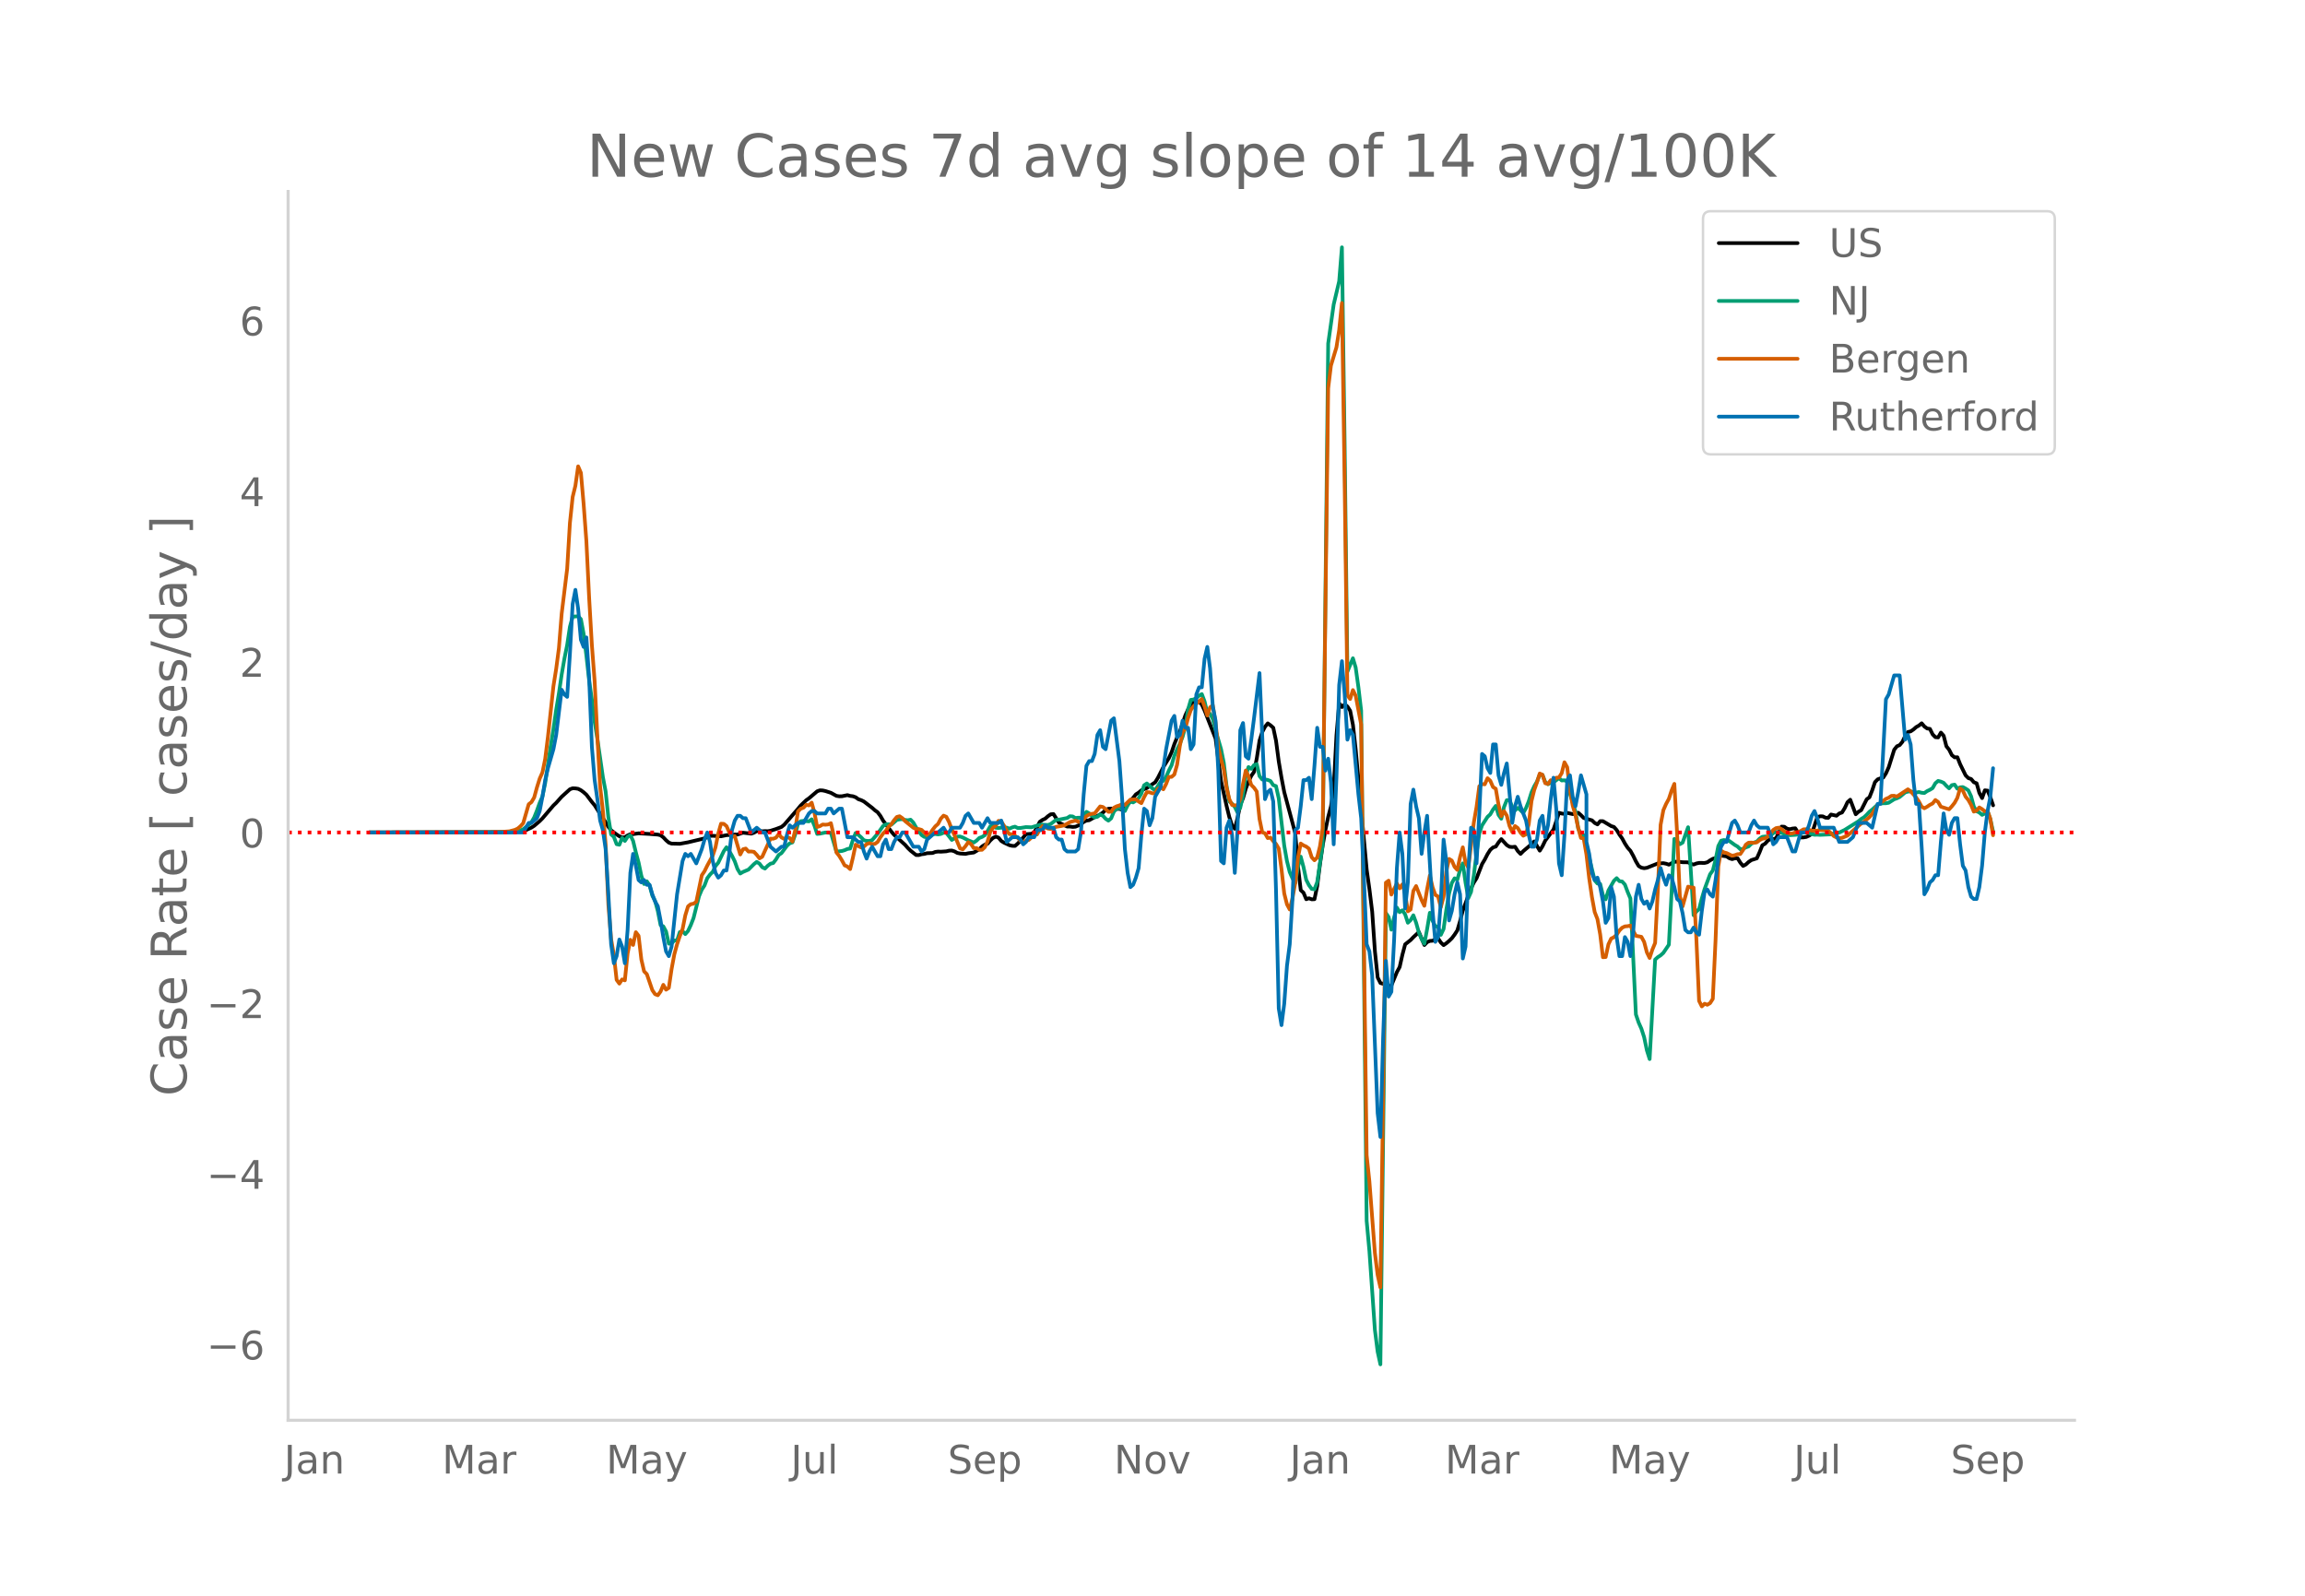 <svg height="864" viewBox="0 0 936 648" width="1248" xmlns="http://www.w3.org/2000/svg" xmlns:xlink="http://www.w3.org/1999/xlink"><defs><style>*{stroke-linecap:butt;stroke-linejoin:round}</style></defs><g id="figure_1"><path d="M0 648h936V0H0z" style="fill:#fff" id="patch_1"/><g id="axes_1"><path d="M117 576.72h725.4V77.76H117z" style="fill:none" id="patch_2"/><path clip-path="url(#p8106978d0a)" d="m149.973 338.045 55.791-.139 5.58-.325 1.115-.177 1.116-.31 2.232-1.038 1.115-.725 2.232-1.897 1.116-1.119 4.463-5.229 1.116-1.062 2.232-2.495 3.347-3.033 1.116-.4 1.116.044 1.116.176 1.116.566 1.115.823 1.116.998 2.232 2.955 1.116 1.327 2.231 3.54 2.232 3.374 1.116 1.848 1.116 1.415 2.231 1.7 1.116.705 1.116.48 1.116-.067 1.116-.726 1.115-.499 1.116-.044 2.232-.325 4.463.258 3.348.263 1.116.263 1.115.84 1.116 1.195 1.116.96 1.116.398 3.347.08 3.348-.612 6.695-1.597 2.231-.997 1.116-.05 3.348.207 2.231-.47 2.232-.125 1.116-.137 1.116.02 2.231-.757 3.348.398 1.116-.392 1.116-.647 1.115-.045 1.116.122 1.116-.086 1.116.053 1.116-.178 2.231-.703 2.232-.845 1.116-.907 5.579-6.441 1.116-1.367 2.231-2.144 1.116-.774 3.348-2.853 1.116-.393 1.115.053 1.116.243 2.232.719 2.232 1.24 1.115.172 1.116-.019 2.232-.46 1.116.319 1.116.144 1.115.405 1.116.803 1.116.365 1.116.554 3.347 2.57 1.116.996 1.116.8 1.116 1.481 1.116 1.942 3.347 4.464 1.116 1.292 4.463 4.07 1.116 1.277 1.116 1.088 2.232 1.763 1.115.01 1.116-.331 1.116-.128 1.116-.295 2.232-.08 1.115-.442 1.116-.136 1.116.047 2.232-.147 1.116-.28 1.115-.047 1.116.358 1.116.625 1.116.232 2.231.15 1.116-.259 2.232-.298 2.232-1.33 1.115-1.117 1.116-.72 1.116-.389 1.116-1.336 1.116-1.042 1.116-.524 1.115.422 1.116 1.36 1.116.672 2.232 1.041 1.116.259 1.115.026 1.116-.964 1.116-1.133 2.232-2.667 2.231-.166 1.116-.62 1.116-1.93 1.116-2.299 1.116-.79 1.115-.518 1.116-.995 1.116-.768 1.116-.088 2.232 3.502 3.347 1.573 1.116-.003 1.116.155 1.116-.094 2.231-.95 1.116-1.01 1.116-.526 1.116-.144 2.231-1.279 1.116-.453 1.116-.623 1.116-.758 1.116-1.092 1.116-.46 1.115-.073 2.232.156 1.116-.025 1.116.364 1.116-.499 1.115-1.691 2.232-2.681 1.116-1.393 1.116-.704 1.115-.936 2.232-.928 2.232-1.574 1.116-.742 1.115-1.812 2.232-4.403 2.232-3.627 1.116-2.404 1.115-3.274 1.116-2.731 1.116-2.366 2.232-6.596 1.116-2.411 1.115-1.834 1.116-1.11 1.116-.38 1.116.195 1.116 1.208 1.116 2.392 4.463 11.394 2.232 17.336 2.231 9.987 1.116 4.553 1.116 3.425 1.116 1.311 1.115-4.42 1.116-5.337 1.116-2.67 1.116-3.856 1.116-2.909 1.116-2.32 1.115-1.588 1.116-5.507 1.116-7.228 1.116-3.475 1.116-2.118 1.116-1.363 1.115.787 1.116.991 1.116 5.265 1.116 8.463 1.116 6.614 1.116 5.82 4.463 16.67 1.116 13.526 1.116 9.604 1.115 1.022 1.116 2.64 1.116-.382 1.116.43 1.116-.06 1.116-5.423 1.115-8.835 1.116-7.67 1.116-6.259 1.116-5.262 1.116-4.287 1.115-7.412 1.116-21.401 1.116-12.99 1.116 1.525 1.116-1.15 1.116.94 1.115 1.738 1.116 5.718 1.116 9.996 4.463 48.751 1.116 7.966 1.116 9.114 1.116 16.17 1.116 10.58 1.116 2.236 1.115.322 1.116-.522 1.116 1.85 1.116-.723 2.232-5.39 1.115-2.043 1.116-4.998 1.116-4.208 2.232-1.76 1.115-1.167 2.232-2.043 2.232 5.241 1.116-1.182 1.115-.476 1.116-.074 1.116-.587 1.116-.334 1.116 1.648 1.116 1.048 1.115-.77 1.116-.94 1.116-1.088 1.116-1.477 1.116-1.715 1.116-3.824 1.115-4.272 3.348-9 1.116-2.34 1.116-1.749 2.231-5.747 1.116-1.875 1.116-2.18 1.116-1.738 1.116-.96 1.115-.356 1.116-1.69 1.116-1.32 2.232 2.424 1.115.69 1.116.098 1.116-.12 1.116 1.745 1.116 1.168 1.116-1.143 2.231-1.873 2.232-2.049 2.232 3.745 1.115-1.796 1.116-2.313 3.348-4.49 2.231-6.787 1.116.315 1.116.146 1.116-.411 2.232.491 2.231-.55 1.116.985 1.116 1.142 3.347.949 1.116 1.07 1.116.582 1.116-1.319 1.116.012 3.347 1.993 1.116.346 1.116 1.269 1.116 1.855 1.115 1.57 1.116 2.061 1.116 1.702 1.116 1.239 1.116 2.005 1.116 2.303 1.115 1.877 1.116.659 1.116.211 1.116-.168 4.463-1.772 2.232-.098 1.116.223 1.116.387 2.231-1.175 1.116-.037 2.232.216 2.231.038 1.116.626 1.116.281 1.116-.44 1.116-.24 2.231.025 1.116-.275 1.116-.784 1.116-.63 1.116-.308 1.115-.604 1.116-.372 2.232.315 1.116.746 1.116.37 1.115-.327 1.116-.038 1.116 1.805 1.116 1.316 1.116-.587 1.116-1.012 1.115-.763 2.232-.715 1.116-2.479 1.116-2.822 1.116-.643 1.115-1.246 1.116-.74 1.116.095 1.116-.266 2.231-4.788 1.116.055 1.116.79 1.116.213 1.116-.274 1.116-.108 1.115 1.745 1.116 2.003 1.116-.042 1.116-.184 1.116-.502 1.116-.726 2.231-6.764 1.116-.404 1.116.03 1.116.545 1.116.066 1.115-1.351 2.232.496 1.116-.926 1.116-.386 1.116-1.814 1.115-2.372 1.116-1.014 2.232 5.907 1.116-1.018 1.116-.654 2.231-4.414 1.116-.823 1.116-2.839 1.116-3.294 1.115-1.148 1.116-.408 1.116-.285 1.116-1.72 1.116-2.484 2.231-7.115 1.116-1.408 1.116-.485 1.116-1.34 1.116-2.35 1.116-1.617 1.115-.261 1.116-.756 1.116-.976 1.116-.627 1.116-.915 1.116 1.31 1.115.8 1.116.162 1.116 2.242 1.116 1.13 1.116.093 1.116-1.962 1.115 1.27 1.116 4.29 1.116 1.4 1.116 2.214 1.116.878 1.116-.04 1.115 2.817 2.232 4.553 1.116 1.112 1.116.348 1.115 1.324 1.116.43 1.116 3.918 1.116 2.084 1.116-3.161 1.116.133 1.115 2.7 1.116 3.264h0" style="fill:none;stroke:#000;stroke-linecap:round;stroke-width:1.5" id="line2d_1"/><path clip-path="url(#p8106978d0a)" d="m149.973 338.04 55.791-.098 3.348-.227 1.115-.187 1.116-.32 1.116-.474 2.232-1.772 1.116-1.1 1.115-1.927 1.116-2.787 1.116-3.15 1.116-2.579 1.116-5.418 2.231-14.994 1.116-6.961 1.116-7.783 1.116-6.744 1.116-7.607 1.116-6.45 1.115-5.523 1.116-7.427 1.116-4.138 2.232-.113 1.116 1.152 1.115 6.005 1.116 8.844 1.116 10.066 1.116 7.745 1.116 9.031 1.115 6.939 2.232 15.472 1.116 5.834 1.116 10.564 1.116 6.92 1.115.998 1.116 2.964 1.116.229 1.116-2.771 1.116 1.228 1.116-1.674 1.115-.709 1.116 2.365 1.116 4.64 1.116 4.144 1.116 5.35 1.116 3.367 1.115-1.1 1.116 1.713 1.116 4.112 1.116 2.152 1.116 4.116 1.116 5.699 1.115.51 1.116 2.081 1.116 4.945 1.116-.058 1.116-1.254 1.116.046 1.115-3.434 1.116-.37 1.116 1.186 1.116-1.272 1.116-2.394 1.115-2.86 2.232-8.862 1.116-2.661 1.116-1.716 1.116-2.95 1.115-1.453 1.116-1.133 1.116-2.353 1.116-1.34 2.232-4.659 1.115-1.622 1.116 1.529 1.116 1.946 1.116 2.251 1.116 3.114 1.116 1.837 1.115-.643 2.232-.95 2.232-2.237 1.116-.882 1.115.689 1.116 1.463 1.116.551 1.116-1.138 1.116-.842 1.115-.273 1.116-1.447 1.116-1.837 1.116-.733 2.232-2.967 1.115-1.026 1.116-.354 1.116-3.185 1.116-4.385 1.116-1.043 1.116-.125 2.231.19 1.116-.851 1.116 2.56 1.116 3.394 1.116-.124 2.231-.456 2.232.14 2.232 7.61 2.231-.24 1.116-.332 1.116-.494 1.116-.169 1.116-3.493 1.115-2.815 1.116.749 1.116.995 1.116 1.18 1.116.27 1.115.035 1.116-.342 2.232-2.588 2.232-3.177 1.115-.633 1.116-.034 1.116.154 2.232-1.94 1.116-.218 1.115-.09 1.116.335 1.116.125 1.116-.229 1.116 1.169 1.116 1.968 2.231 3.09 1.116.75 1.116.157 2.232-1.276 1.115-.063 1.116.185 1.116-.184 1.116-.503 1.116.05 2.231 2.868 2.232-1.326 1.116-.061 1.116.394 2.231 1.166 2.232.894 1.116-.764 1.116-1.083 1.115-.42 1.116-.683 1.116-1.65 1.116-1.987 1.116-.19 1.116.776 1.115.09 2.232-.252 1.116.114 1.116.406 1.116-.52 1.115-.292 1.116.555 1.116-.018 2.232-.364 2.231.091 3.348-.997 1.116-.08 2.231.138 1.116-.4 2.232-1.688 1.116-.072 3.347-.673 1.116-.724 1.116.085 1.116.665 1.115-.153 1.116.068 1.116-.94 1.116-1.499 1.116.613 1.116.98 1.115.655 1.116-.24 1.116-.913 1.116.492 1.116 1.242 1.116.744 1.115-.933 1.116-2.721 1.116-1.19 1.116-.233 1.116.404 1.116.762 1.115-2.325 1.116-1.566 1.116.408 1.116-.729 1.116-1.015 1.115-1.841 1.116-3.386 1.116-.737 2.232 2.005 1.116.784 2.231-3.507 1.116-.34 1.116-1.62 1.116-2.549 1.116-2.153 1.115-3.902 1.116-2.54 1.116-2.237 1.116-2.88 1.116-3.985 1.116-7.182 1.115-3.822 1.116-.16 1.116-.574 1.116-.983 1.116-.641 1.116 2.944 1.115 4.703 1.116.335 1.116 2.054 1.116 4.62 2.232 7.687 1.115 5.544 1.116 9.3 1.116 6.38 1.116.936 1.116 1.32 1.115 2.22 1.116-1.93 1.116-5.065 1.116-7.897 1.116-3.527 1.116.733 1.115-1.545 1.116-.38 1.116 4.869 1.116 1.391 1.116-.072 1.116.241 1.115.428 1.116 1.686 1.116.38 1.116 4.99 2.232 19.177 1.115 6.31 1.116 4.445 1.116 2.557 1.116 1.852 1.116-6.567 1.116-4.118 1.115 4.154 1.116 5.257 1.116 2.185 1.116 1.523 1.116.143 1.116-2.89 2.231-15.22 2.232-203.525 2.231-15.837 2.232-9.43 1.116-13.781 1.116 80.61 1.116 91.681 2.231-5.42 1.116 3.734 1.116 8.004 1.116 9.523 2.231 207.19 1.116 12.22 2.232 32.07 1.116 8.83 1.116 5.158 2.231-183.279 1.116 1.648 1.116 5.116 1.116-5.03 1.116-3.941 1.115 1.863 1.116-.76 1.116 1.614 1.116 3.437 1.116-1.049 1.115-1.978 1.116 2.997 1.116 3.991 1.116 2.66 1.116 1.923 1.116-5.904 1.115-6.682 1.116 3.21 1.116 2.311 1.116.118 1.116 3.32 1.116-2.377 1.115-7.803 1.116-6.598 1.116-4.278 1.116-1.905 1.116.59 1.116-4.045 1.115-2.61 1.116 7.867 1.116 6.206 1.116-2.49 1.116-6.626 1.116-9.023 1.115-8.115 1.116-3.243 2.232-3.465 1.116-1.021 1.116-1.953 1.115-1.46 1.116 3.637 1.116 1.557 1.116-4.751 1.116-2.781 1.115-.034 1.116 2.82 1.116 1.356 1.116-1.011 1.116.922 1.116 1.146 1.115-1.998 1.116-2.761 1.116-3.587 1.116-2.494 1.116-1.915 1.116-2.812 1.115.101 1.116 2.884 1.116.916 1.116-.6 1.116-.176 2.231-1.724 1.116.967 1.116-.081 1.116.477 1.116 4.994 2.231 7.258 1.116 6.7 1.116 2.902 1.116-.082 4.463 18.367 1.116 1.3 1.116.155 1.116 4.634 1.115 1.632 1.116-3.587 2.232-3.927 1.116-1.081 1.116 1.224 1.115.145 1.116 1.24 1.116 2.994 1.116 2.655 2.232 47.103 1.115 3.27 1.116 2.505 1.116 3.457 1.116 5.339 1.116 3.533 2.231-40.405 1.116-.997 1.116-.723 1.116-1.023 2.232-3.29 2.231-42.96 1.116.811 1.116 1.35 1.116-.665 2.231-6.248 2.232 35.737 1.116-1.481 1.116-1.003 1.115-4.345 1.116-3.762 2.232-6.048 1.116-1.536 1.116-4.342 1.115-5.597 1.116-2.142 1.116-.276 2.232.378 2.231 1.614 1.116.65 1.116 1.09 1.116-.137 1.116-.602 1.116-.374 1.115-1.095 1.116-.503 1.116-.374 1.116-1.185 1.116-.758 1.116-.133 1.115.037 1.116-.424 1.116-1.007 1.116-.458 1.116.052 2.231.695 2.232.563 2.232-.131 1.115-.15 1.116-.477 1.116-.29 1.116.017 1.116.157 1.116.466 1.115.243 1.116-.038 1.116.074 4.463-.205 1.116-.363 2.232-.36 2.232-1.085 5.579-3.503 1.116-.931 1.115-.68 1.116-1.038 1.116-1.214 1.116-.862 2.231-2.055 1.116-.374 1.116-.153 1.116-.014 1.116-.187 2.231-1.42 1.116-.391 1.116-.538 2.232-1.853 1.116-.342 1.115-.074 2.232.482 1.116-.235 1.116.304 1.116.092 1.115-.77 1.116-.526 1.116-.687 1.116-1.974 1.116-.95 1.116.281 1.115.48 1.116 1.23 1.116 1.019 1.116-1.29 1.116-.21 1.116 1.647 1.115-.541 1.116-.114 1.116.598 1.116.748 1.116 2.393 1.115 4.17 1.116 1.899 1.116.525 1.116.956 1.116-.514 1.116-.993 1.115 3.25 1.116 5.032h0" style="fill:none;stroke:#009e73;stroke-linecap:round;stroke-width:1.5" id="line2d_2"/><path clip-path="url(#p8106978d0a)" d="m149.973 338.04 49.096-.095 4.463-.133 3.348-.247 2.232-.588 1.115-.53 1.116-.93 1.116-1.233 2.232-7.7 1.116-.872 1.115-1.878 1.116-4.077 1.116-3.585 1.116-2.522 1.116-5.462 1.116-8.97 2.231-20.578 1.116-6.998 1.116-8.478 1.116-13.958 2.231-18.226 1.116-18.624 1.116-10.564 1.116-4.57 1.116-7.852 1.116 2.617 1.115 12.745 1.116 15.077 1.116 22.93 1.116 19.23 1.116 14.585 1.115 22.758 1.116 20.065 1.116 9.71 1.116 13.75 1.116 24.542 1.116 13.977 1.115 6.449 1.116 10.07 1.116 1.536 1.116-1.706 1.116.379 1.116-10.943 1.115-5.52 1.116 2.087 1.116-5.177 1.116 1.46 1.116 9.615 1.116 4.818 1.115 1.137 2.232 6.506 1.116 1.63 1.116.437 1.116-1.517 1.115-2.712 1.116 1.972 1.116-.74 1.116-7.548 1.116-6.03 1.116-4.116 1.115-3.3 1.116-2.826 1.116-5.614 1.116-3.66 1.116-.892 1.115-.19 1.116-.777 2.232-10.753 1.116-1.67 1.116-2.275 2.231-4.078 1.116-3.394 1.116-5.576 1.116-3.964 1.116.057 1.115.91 1.116 2.485 1.116 1.84 1.116-.285 2.232 7.491 1.115-2.124 1.116-.284 1.116 1.232 1.116-.038 1.116.152 1.116 1.195 1.115 1.441 1.116-.645 3.348-7.34 1.115.02 1.116-.417 1.116-1.442 1.116 1.328 1.116.607 1.116-.816 1.115.455 1.116 1.423 1.116-4.59 1.116-7.624 1.116-1.119 1.116-.398 1.115-1.176 1.116.228 1.116-1.12 1.116 4.06 1.116 5.84 1.116-.36 1.115-.664 1.116.095 1.116-.114 1.116-.512 1.116 4.855 1.116 7.018 1.115 1.384 1.116 1.82 1.116 2.05 1.116.473 1.116 1.043 1.116-4.646 1.115-5.273 2.232 1.138 1.116-.341 1.116-1.024 1.115-.398 1.116.379 1.116-.057 1.116-.797 1.116-1.877 1.116-1.555 1.115-1.1 1.116-1.67 1.116-1.023 1.116-1.612 1.116-1.328 1.116-.285 1.115.778 1.116 1.195 3.348 2.693 1.116.569 1.115-.019 1.116.322 2.232 2.2 1.116-.569 1.116-1.63 1.115-1.423 1.116-.986 1.116-2.143 1.116-1.233 1.116.474 1.116 2.124 1.115 2.997 1.116 2.37 2.232 5.33 1.116.398 1.115-1.29 1.116-1.63 1.116.777 1.116 1.65 1.116-.038 1.116.74 1.115-.02 1.116-1.024 1.116-2.294 1.116-3.926 1.116-1.707 1.116-.872 1.115-1.935 1.116.247 1.116 1.706 1.116 2.106 1.116 1.346 1.116.02 1.115.644 1.116.853 1.116 1.176 1.116.588 1.116-.664 1.116-.246 2.231-2.03 1.116-.208 1.116-1.935 1.116-1.479 2.231 1.005 1.116.171 2.232-.872 2.231-.36 1.116-.266 2.232-1.309 2.232-.607 1.115.455 1.116.19 2.232-2.465 1.116-.645 1.116-.285 1.115-.151 2.232-2.845 1.116.227 1.116.854 1.116 1.1 1.115-.02 1.116-1.63 1.116-.588 1.116-.342 1.116-.512 1.116.323 2.231-2.181 2.232-.114 1.116.891 1.115.664 1.116-2.446 1.116-2.03 1.116.076 1.116.398 1.116-.018 1.115-1.821 1.116-.607 1.116.815 1.116-2.143 1.116-2.882 1.116-.02 1.115-.948 1.116-3.944 1.116-7.606 1.116-5.5 1.116-1.687 1.116-4.21 1.115-3.244 1.116-1.555 3.348-2.902 1.116 3.035 1.115 3.66 1.116-3.319 1.116-.796 1.116 7.055 1.116 9.862 1.116 4.95 1.115 4.134 1.116 7.245 1.116 4.78 1.116 2.389 1.116.208 1.115-.17 1.116-2.428 1.116-6.145 1.116-5.443 1.116 2.295 1.116 3.566 1.115 1.119 1.116 1.574 1.116 11.113 1.116 5.425 1.116.398 1.116 1.953 1.115-.19 1.116 1.442 1.116 1.119 1.116 1.896 1.116 8.307 1.116 9.9 1.115 4.438 1.116 2.086 1.116-4.532 1.116-6.202 1.116-10.298 1.116-5.747 1.115.74 1.116.493 1.116.853 1.116 3.49 1.116 1.214 1.116-1.1 1.115-4.514 1.116-7.358 2.232-178.692 1.116-9.199 2.231-7.396 1.116-7.017 1.116-11.02 1.116 73.681 1.116 85.648 1.115 1.48 1.116-3.623 1.116 2.238 2.232 11.72 2.231 174.937 1.116 10.602 2.232 29.055 1.116 8.933 1.116 5.082 1.115-77.568 1.116-86.786 1.116-.815 1.116 5.651 2.232-4.532 1.115 1.991 1.116-1.593 1.116 3.622 1.116 7.302 1.116-.74 1.115-7.529 1.116-1.991 2.232 5.69 1.116 2.332 1.116-6.695 1.115-5.632 1.116 4.798 1.116 3.091 1.116.664 1.116 4.362 1.116-4.305 1.115-10.26 1.116-5.064 1.116.664 1.116 2.56 1.116 1.233 1.116-5.235 1.115-3.926 1.116 6.316 1.116 1.859 2.232-18.15 1.116-6.43 1.115-8.401 1.116-.873 1.116.095 1.116-2.484 1.116 1.043 1.116 2.56 1.115.683 1.116 6.486 1.116 4.647 1.116-2.049 1.116 1.783 1.115 4.21 1.116 2.504 1.116-2.447 1.116.797 1.116 1.915 1.116 1.214 1.115-.569 1.116-4.115 1.116-9.37 1.116-4.513 1.116-3.091 1.116-3.604 1.115.55 1.116 3.395 1.116.303 1.116-1.517 1.116.209 1.116-1.214 1.115-.076 1.116-1.783 1.116-4.419 1.116 2.01 1.116 9.313 1.116 6.24 1.115 3.906 1.116 5.235 1.116 4.02 1.116.228 1.116 6.486 1.116 9.654 1.115 7.624 1.116 6.087 1.116 2.864 1.116 6.183 1.116 9.312 1.115-.076 1.116-5.158 1.116-2.333 1.116-.55 1.116-1.024 1.116-1.707 1.115-1.138 1.116-.531 1.116-.095 1.116-.247 2.232 4.173 2.231.398 1.116 2.067 1.116 4.249 1.116 2.275 1.116-3.394 1.115-2.693 1.116-21.697 1.116-26.286 1.116-5.955 1.116-2.541 1.116-2.049 1.115-3.394 1.116-2.694 1.116 19.971 1.116 25.698 1.116 4.097 2.231-8.023 1.116.323 1.116.057 1.116 20.463 1.116 25.547 1.115 2.238 1.116-1.081 1.116.417 1.116-.664 1.116-1.726 1.116-23.934 1.115-29.852 1.116-6.41 1.116.702 1.116.284 2.232 1.081 1.115-.208 1.116-.418 1.116-.057 1.116-1.63 1.116-2.163 1.116-.815 1.115-.057 1.116.095 1.116-.17 1.116-.892 1.116-.588 1.116-.152 1.115-.702 1.116-1.27 1.116-1.442 1.116-.74 1.116-.189 1.115.588 1.116.872 1.116.55 1.116.38 1.116-.038 1.116-.436 1.115-.095 1.116-.474 1.116-.664 1.116-.057 2.232.55 1.115.095 1.116-.076 1.116-.247 3.348.266 1.115.967 1.116 1.195 1.116.588 1.116.322 1.116-.133 2.231-.91 3.348-2.977 2.232-1.935 1.115-.702 2.232-1.896 1.116-1.29 2.231-3.68 3.348-2.446 1.116-.474 1.116-.758 1.115-.038 1.116.322 4.464-2.94 1.115.797 2.232 2.503 1.116 1.631 1.116 2.106 1.116.663 1.115-.625 1.116-.76 1.116-.568 1.116-1.404 1.116.778 1.116 1.935 3.347 1.08 1.116-1.232 1.116-1.404 1.116-2.029 1.115-3.83 1.116.853 1.116 2.484 1.116 1.347 1.116 1.99 1.115 2.75 1.116-.435 1.116-1.271 1.116.683 1.116.91 1.116-.17 1.115 3.129 1.116 6.732h0" style="fill:none;stroke:#d55e00;stroke-linecap:round;stroke-width:1.5" id="line2d_3"/><path clip-path="url(#p8106978d0a)" d="M149.973 338.04h62.486l2.232-3.864h1.116l2.231-1.932 1.116-2.898 1.116-5.796 1.116-6.761 1.116-4.83 2.231-7.727 1.116-5.796 2.232-18.353 1.116 1.932 1.115.966 1.116-17.387 1.116-20.285 1.116-5.795 1.116 7.727 1.116 12.557 1.115 2.898 1.116-3.864 1.116 16.421 1.116 28.013 1.116 13.523 1.115 7.727 1.116 8.694 1.116 3.863 1.116 7.728 1.116 18.353 1.116 20.285 1.115 7.727 1.116-2.898 1.116-6.761 1.116 2.897 1.116 6.762 1.116-13.523 1.115-23.183 1.116-7.727 1.116 4.83 1.116 5.795 1.116.966 1.116-.966 1.115 1.932h1.116l1.116 3.864 1.116 2.898 1.116 1.932 1.116 5.795 1.115 6.762 1.116 5.795 1.116 1.932 1.116-3.864 2.232-21.25 2.231-13.523 1.116-2.898 1.116.966 1.116-.966 2.231 3.864 2.232-5.796 1.116-3.864 1.116-2.898 1.115 3.864 1.116 7.728 1.116 4.83 1.116 1.931 1.116-.966 1.116-1.932h1.115l1.116-6.761 1.116-9.66 1.116-3.863 1.116-1.932h1.116l1.115.966h1.116l2.232 5.795 2.232-1.931 2.231 1.931h1.116l2.232 5.796 2.231 1.932 2.232-1.932h1.116l1.116-4.83 1.115-3.863 1.116.966 2.232-1.932h2.232l2.231-3.864 1.116-.966h1.116l1.116.966h3.347l1.116-1.932h1.116l1.116 1.932 2.231-1.932h1.116l2.232 11.591h2.232l2.231 1.932h1.116l1.116 3.864 1.116 2.898 1.115-2.898 1.116-1.932 2.232 3.864h1.116l1.116-4.83 1.115-1.932 1.116 3.864h1.116l1.116-2.898 1.116-1.932h1.116l1.115-1.932h1.116l3.348 5.796h2.231l1.116 1.932 1.116-.966 1.116-3.864 3.347-2.898h1.116l2.232-1.931 1.116 1.931h1.116l1.115-1.931h3.348l1.116-1.932 1.115-2.898 1.116-.966 2.232 3.864h2.232l1.115 1.932 2.232-3.864 1.116 1.932h3.347l1.116-.966 1.116 3.863 1.116 4.83 2.232-1.932h2.231l1.116.966 1.116 1.932 1.116-.966 1.116-1.932h2.231l1.116-2.898h2.232l1.115-1.931 1.116.966h2.232l1.116 3.863 1.116.966h1.115l1.116 3.864 1.116.966h3.348l1.115-.966 1.116-6.762 1.116-15.455 1.116-11.59 1.116-1.933h1.116l1.115-2.898 1.116-7.727 1.116-1.932 1.116 6.762 1.116.966 2.231-11.592 1.116-.966 2.232 17.387 1.116 15.455 1.116 20.285 1.115 9.66 1.116 5.795 1.116-.966 1.116-2.898 1.116-3.863 1.115-13.524 1.116-10.625 1.116.966 1.116 5.796 1.116-2.898 1.116-8.694 2.231-3.863 2.232-15.455 2.232-11.592 1.115-1.932 1.116 8.694 1.116-.966 1.116-5.796 1.116 2.898h1.116l1.115 8.694 1.116-1.932 1.116-20.285 1.116-2.898h1.116l1.116-11.591 1.115-4.83 1.116 8.694 1.116 15.455 1.116 5.795 1.116 20.285 1.116 36.706 1.115.966 1.116-14.49 1.116-2.897 1.116 5.795 1.116 15.455 1.115-17.387 1.116-40.569 1.116-2.898 1.116 13.523 1.116.966 1.116-7.727 1.115-8.694 2.232-18.352 2.232 51.194 1.116-2.898 1.115-.965 1.116 4.83 1.116 35.739 1.116 48.297 1.116 6.761 1.116-8.693 1.115-15.455 1.116-8.693 1.116-18.353 1.116-28.013 1.116-.965 1.116-8.694 1.115-10.625h1.116l1.116-.966 1.116 8.693 1.116-13.523 1.116-15.455 1.115 7.728h1.116l1.116 9.659 1.116-4.83 1.116 9.66 1.115 25.114 1.116-27.046 1.116-37.672 1.116-9.66 1.116 13.524 1.116 18.353 1.115-3.864 1.116 1.932 2.232 24.148 1.116 9.66 1.116 24.148 1.115 27.047 1.116 2.897 1.116 9.66 2.232 56.024 1.116 9.66 1.115-40.57 1.116-30.91 1.116 14.49 1.116-1.933 1.116-21.25 1.116-28.978 1.115-14.49 1.116 8.694 1.116 22.216 1.116-10.625 1.116-31.876 1.115-5.795 1.116 6.761 1.116 4.83 1.116 14.489 1.116-8.694 1.116-6.761 2.231 38.637 1.116 12.558 1.116-1.932 1.116-14.49 1.116-25.114 1.115 8.694 1.116 24.148 1.116-3.864 1.116-6.761 1.116-4.83 1.116 4.83 1.115 26.08 1.116-4.83 1.116-30.91 1.116-17.386 1.116.965 1.116 13.524 1.115-20.285 1.116-24.149 1.116.966 1.116 4.83 1.116 1.932 1.116-11.591h1.115l1.116 12.557 1.116 3.864 1.116-4.83 1.116-3.864 2.231 24.149 1.116-6.762 1.116-3.864 1.116 3.864 2.231 5.796 1.116 5.795 1.116 4.83h1.116l1.116-2.898 1.116-7.727 1.115-1.932 1.116 8.693 1.116-4.83 1.116-10.625 1.116-8.693 1.116 12.557 1.115 22.217 1.116 4.83 1.116-16.422 1.116-22.216 1.116-1.932 1.116 8.693 1.115 3.864 1.116-5.796 1.116-6.761 2.232 7.727v19.32l1.116 4.829 1.115 7.727 1.116 2.898 1.116-.966 1.116 3.864 1.116 5.796 1.115 8.693 1.116-1.932 1.116-12.557 1.116 3.864 1.116 16.42 1.116 7.728h1.115l1.116-7.727 1.116 1.932 1.116 5.795 1.116-9.66 1.116-14.488 1.115-4.83 1.116 5.796 1.116 1.932 1.116-.966 1.116 2.897 1.116-2.897 1.115-4.83 1.116-3.864 1.116-4.83 1.116 3.864 1.116 2.898 1.116-3.864 1.115.966 1.116 3.864 1.116 4.83 1.116.966 1.116 4.83 1.115 6.76 1.116.967h1.116l1.116-1.932 1.116 1.932 1.116.966 1.115-9.66 1.116-7.727 1.116-.966 1.116 1.932 1.116.966 1.116-6.762 1.115-8.693 1.116-4.83 1.116-1.932h1.116l2.232-7.727 1.115-.966 1.116 1.932 1.116 2.897h3.348l1.115-2.897 1.116-1.932 1.116 1.932 1.116.966h3.347l1.116 2.897 1.116 3.864 1.116-.966 1.116-1.932h3.347l2.232 5.796h1.116l2.231-7.728h2.232l1.116-2.897 1.116-3.864 1.115-1.932 1.116 2.898 1.116 3.864h5.58l2.23 5.795h3.348l2.232-1.932 2.232-5.795h3.347l2.232 1.932 2.231-9.66h1.116l2.232-42.501 1.116-1.932 2.231-7.728h2.232l2.232 26.08 1.116-1.931 1.115 3.864 1.116 14.489 1.116 9.66h1.116l1.116 17.386 1.116 19.319 1.115-1.932 1.116-2.898 1.116-.966 1.116-1.932h1.116l1.116-13.523 1.115-11.591 1.116 6.761 1.116 1.932 1.116-4.83 1.116-1.931h1.116l1.115 10.625 1.116 8.694 1.116 1.931 1.116 6.762 1.116 3.864 1.115.966h1.116l1.116-4.83 1.116-8.693 1.116-13.524 1.116-8.693 1.115-5.796 1.116-11.59h0" style="fill:none;stroke:#0072b2;stroke-linecap:round;stroke-width:1.5" id="line2d_4"/><path clip-path="url(#p8106978d0a)" d="M117 338.04h725.4" style="fill:none;stroke:red;stroke-dasharray:1.5,2.475;stroke-dashoffset:0;stroke-width:1.5" id="line2d_5"/><path d="M117 576.72V77.76" style="fill:none;stroke:#d3d3d3;stroke-linecap:square;stroke-linejoin:miter;stroke-width:1.25" id="patch_3"/><path d="M117 576.72h725.4" style="fill:none;stroke:#d3d3d3;stroke-linecap:square;stroke-linejoin:miter;stroke-width:1.25" id="patch_4"/><g id="matplotlib.axis_1"><g id="xtick_1"><g style="fill:#696969" transform="matrix(.16 0 0 -.16 115.324 598.378)" id="text_1"><defs><path d="M9.813 72.906h9.859V5.078q0-13.187-5-19.14-5-5.954-16.094-5.954h-3.75v8.297h3.078q6.531 0 9.219 3.672Q9.813-4.39 9.813 5.078z" id="DejaVuSans-74"/><path d="M34.281 27.484q-10.89 0-15.093-2.484-4.204-2.484-4.204-8.5 0-4.781 3.157-7.594 3.156-2.797 8.562-2.797 7.485 0 12 5.297 4.516 5.297 4.516 14.078v2zm17.922 3.72V0H43.22v8.297Q40.14 3.328 35.547.953q-4.594-2.375-11.234-2.375-8.391 0-13.36 4.719Q6 8.016 6 15.922q0 9.219 6.172 13.906 6.187 4.688 18.437 4.688h12.61v.89q0 6.203-4.078 9.594-4.078 3.39-11.453 3.39-4.688 0-9.141-1.124-4.438-1.125-8.531-3.375v8.312q4.921 1.906 9.562 2.844 4.64.953 9.031.953 11.875 0 17.735-6.156 5.86-6.14 5.86-18.64z" id="DejaVuSans-97"/><path d="M54.89 33.016V0h-8.984v32.719q0 7.765-3.031 11.61-3.031 3.858-9.078 3.858-7.281 0-11.484-4.64-4.204-4.625-4.204-12.64V0H9.08v54.688h9.03v-8.5q3.235 4.937 7.594 7.374Q30.078 56 35.797 56q9.422 0 14.25-5.828 4.844-5.828 4.844-17.156z" id="DejaVuSans-110"/></defs><use xlink:href="#DejaVuSans-74"/><use x="29.492" xlink:href="#DejaVuSans-97"/><use x="90.771" xlink:href="#DejaVuSans-110"/></g></g><g id="xtick_2"><g style="fill:#696969" transform="matrix(.16 0 0 -.16 179.512 598.378)" id="text_2"><defs><path d="M9.813 72.906h14.703l18.593-49.61 18.703 49.61h14.704V0H66.89v64.016l-18.797-50h-9.907l-18.796 50V0H9.813z" id="DejaVuSans-77"/><path d="M41.11 46.297q-1.516.875-3.297 1.281Q36.03 48 33.89 48q-7.625 0-11.703-4.953-4.079-4.953-4.079-14.234V0H9.08v54.688h9.03v-8.5q2.844 4.984 7.375 7.39Q30.031 56 36.531 56q.922 0 2.047-.125 1.125-.11 2.484-.36z" id="DejaVuSans-114"/></defs><use xlink:href="#DejaVuSans-77"/><use x="86.279" xlink:href="#DejaVuSans-97"/><use x="147.559" xlink:href="#DejaVuSans-114"/></g></g><g id="xtick_3"><g style="fill:#696969" transform="matrix(.16 0 0 -.16 246.131 598.378)" id="text_3"><defs><path d="M32.172-5.078q-3.797-9.766-7.422-12.735-3.61-2.984-9.656-2.984H7.906v7.516h5.282q3.703 0 5.75 1.765Q21-9.766 23.483-3.219l1.61 4.094-22.11 53.813H12.5l17.094-42.766 17.093 42.766h9.516z" id="DejaVuSans-121"/></defs><use xlink:href="#DejaVuSans-77"/><use x="86.279" xlink:href="#DejaVuSans-97"/><use x="147.559" xlink:href="#DejaVuSans-121"/></g></g><g id="xtick_4"><g style="fill:#696969" transform="matrix(.16 0 0 -.16 321.084 598.378)" id="text_4"><defs><path d="M8.5 21.578v33.11h8.984V21.922q0-7.766 3.016-11.656 3.031-3.875 9.094-3.875 7.265 0 11.484 4.64 4.234 4.64 4.234 12.656v31h8.985V0h-8.984v8.406Q42.047 3.422 37.718 1q-4.313-2.422-10.032-2.422-9.421 0-14.312 5.86Q8.5 10.296 8.5 21.578zM31.11 56z" id="DejaVuSans-117"/><path d="M9.422 75.984h8.984V0H9.422z" id="DejaVuSans-108"/></defs><use xlink:href="#DejaVuSans-74"/><use x="29.492" xlink:href="#DejaVuSans-117"/><use x="92.871" xlink:href="#DejaVuSans-108"/></g></g><g id="xtick_5"><g style="fill:#696969" transform="matrix(.16 0 0 -.16 384.838 598.378)" id="text_5"><defs><path d="M53.516 70.516V60.89q-5.61 2.687-10.594 4-4.984 1.328-9.625 1.328-8.047 0-12.422-3.125t-4.375-8.89q0-4.845 2.906-7.313 2.907-2.453 11.016-3.97l5.953-1.218q11.031-2.11 16.281-7.406 5.25-5.297 5.25-14.172 0-10.61-7.11-16.078-7.093-5.469-20.812-5.469-5.172 0-11.015 1.172Q13.14.922 6.89 3.219v10.156q6-3.36 11.765-5.078 5.766-1.703 11.328-1.703 8.438 0 13.032 3.312 4.593 3.328 4.593 9.485 0 5.359-3.297 8.39-3.296 3.032-10.812 4.547L27.484 33.5q-11.03 2.188-15.968 6.875-4.922 4.688-4.922 13.047 0 9.672 6.812 15.234 6.813 5.563 18.766 5.563 5.14 0 10.453-.938 5.328-.922 10.89-2.765z" id="DejaVuSans-83"/><path d="M56.203 29.594v-4.39H14.891q.593-9.282 5.593-14.142 5-4.859 13.938-4.859 5.172 0 10.031 1.266 4.86 1.265 9.656 3.812v-8.5Q49.266.734 44.187-.344 39.11-1.422 33.892-1.422q-13.094 0-20.735 7.61-7.64 7.625-7.64 20.625 0 13.421 7.25 21.296Q20.016 56 32.328 56q11.031 0 17.453-7.11 6.422-7.093 6.422-19.296zm-8.984 2.64q-.094 7.36-4.125 11.75-4.032 4.407-10.672 4.407-7.516 0-12.031-4.25-4.516-4.25-5.203-11.97z" id="DejaVuSans-101"/><path d="M18.11 8.203v-29H9.077v75.484h9.031v-8.296q2.844 4.875 7.157 7.234Q29.594 56 35.594 56q9.968 0 16.187-7.906 6.235-7.907 6.235-20.797T51.78 6.484q-6.218-7.906-16.187-7.906-6 0-10.328 2.375-4.313 2.375-7.157 7.25zm30.578 19.094q0 9.906-4.079 15.547-4.078 5.64-11.203 5.64-7.14 0-11.218-5.64-4.079-5.64-4.079-15.547 0-9.906 4.078-15.547 4.079-5.64 11.22-5.64 7.124 0 11.202 5.64t4.078 15.547z" id="DejaVuSans-112"/></defs><use xlink:href="#DejaVuSans-83"/><use x="63.477" xlink:href="#DejaVuSans-101"/><use x="125" xlink:href="#DejaVuSans-112"/></g></g><g id="xtick_6"><g style="fill:#696969" transform="matrix(.16 0 0 -.16 452.369 598.378)" id="text_6"><defs><path d="M9.813 72.906h13.28l32.329-60.984v60.984h9.562V0h-13.28L19.39 60.984V0H9.813z" id="DejaVuSans-78"/><path d="M30.61 48.39q-7.22 0-11.422-5.64-4.204-5.64-4.204-15.453 0-9.813 4.172-15.453 4.188-5.64 11.453-5.64 7.188 0 11.375 5.655 4.203 5.672 4.203 15.438 0 9.719-4.203 15.406-4.187 5.688-11.375 5.688zm0 7.61q11.718 0 18.406-7.625 6.703-7.61 6.703-21.078 0-13.422-6.703-21.078-6.688-7.64-18.407-7.64-11.765 0-18.437 7.64-6.656 7.656-6.656 21.078 0 13.469 6.656 21.078Q18.844 56 30.609 56z" id="DejaVuSans-111"/><path d="M2.984 54.688H12.5L29.594 8.797l17.093 45.89h9.516L35.687 0H23.485z" id="DejaVuSans-118"/></defs><use xlink:href="#DejaVuSans-78"/><use x="74.805" xlink:href="#DejaVuSans-111"/><use x="135.986" xlink:href="#DejaVuSans-118"/></g></g><g id="xtick_7"><g style="fill:#696969" transform="matrix(.16 0 0 -.16 523.717 598.378)" id="text_7"><use xlink:href="#DejaVuSans-74"/><use x="29.492" xlink:href="#DejaVuSans-97"/><use x="90.771" xlink:href="#DejaVuSans-110"/></g></g><g id="xtick_8"><g style="fill:#696969" transform="matrix(.16 0 0 -.16 586.79 598.378)" id="text_8"><use xlink:href="#DejaVuSans-77"/><use x="86.279" xlink:href="#DejaVuSans-97"/><use x="147.559" xlink:href="#DejaVuSans-114"/></g></g><g id="xtick_9"><g style="fill:#696969" transform="matrix(.16 0 0 -.16 653.409 598.378)" id="text_9"><use xlink:href="#DejaVuSans-77"/><use x="86.279" xlink:href="#DejaVuSans-97"/><use x="147.559" xlink:href="#DejaVuSans-121"/></g></g><g id="xtick_10"><g style="fill:#696969" transform="matrix(.16 0 0 -.16 728.362 598.378)" id="text_10"><use xlink:href="#DejaVuSans-74"/><use x="29.492" xlink:href="#DejaVuSans-117"/><use x="92.871" xlink:href="#DejaVuSans-108"/></g></g><g id="xtick_11"><g style="fill:#696969" transform="matrix(.16 0 0 -.16 792.116 598.378)" id="text_11"><use xlink:href="#DejaVuSans-83"/><use x="63.477" xlink:href="#DejaVuSans-101"/><use x="125" xlink:href="#DejaVuSans-112"/></g></g></g><g id="matplotlib.axis_2"><g id="ytick_1"><g style="fill:#696969" transform="matrix(.16 0 0 -.16 83.912 552.03)" id="text_12"><defs><path d="M10.594 35.5h62.593v-8.297H10.594z" id="DejaVuSans-8722"/><path d="M33.016 40.375q-6.641 0-10.532-4.547-3.875-4.531-3.875-12.437 0-7.86 3.875-12.438 3.891-4.562 10.532-4.562 6.64 0 10.515 4.562 3.875 4.578 3.875 12.438 0 7.906-3.875 12.437-3.875 4.547-10.515 4.547zm19.578 30.922v-8.984q-3.719 1.75-7.5 2.671-3.782.938-7.5.938-9.766 0-14.922-6.594-5.14-6.594-5.875-19.922 2.875 4.25 7.219 6.516 4.359 2.266 9.578 2.266 10.984 0 17.36-6.672 6.374-6.657 6.374-18.125 0-11.235-6.64-18.032-6.641-6.78-17.672-6.78-12.657 0-19.344 9.687-6.688 9.703-6.688 28.109 0 17.281 8.204 27.563 8.203 10.28 22.015 10.28 3.719 0 7.5-.734t7.89-2.187z" id="DejaVuSans-54"/></defs><use xlink:href="#DejaVuSans-8722"/><use x="83.789" xlink:href="#DejaVuSans-54"/></g></g><g id="ytick_2"><g style="fill:#696969" transform="matrix(.16 0 0 -.16 83.912 482.726)" id="text_13"><defs><path d="M37.797 64.313 12.89 25.39h24.906zm-2.594 8.593H47.61V25.391h10.407v-8.203H47.609V0h-9.812v17.188H4.89v9.515z" id="DejaVuSans-52"/></defs><use xlink:href="#DejaVuSans-8722"/><use x="83.789" xlink:href="#DejaVuSans-52"/></g></g><g id="ytick_3"><g style="fill:#696969" transform="matrix(.16 0 0 -.16 83.912 413.422)" id="text_14"><defs><path d="M19.188 8.297h34.421V0H7.33v8.297q5.609 5.812 15.296 15.594 9.703 9.797 12.188 12.64 4.734 5.313 6.609 9 1.89 3.688 1.89 7.25 0 5.813-4.078 9.469-4.078 3.672-10.625 3.672-4.64 0-9.797-1.61-5.14-1.609-11-4.89v9.969Q13.767 71.78 18.938 73q5.188 1.219 9.485 1.219 11.328 0 18.062-5.672 6.735-5.656 6.735-15.125 0-4.5-1.688-8.531-1.672-4.016-6.125-9.485-1.218-1.422-7.765-8.187-6.532-6.766-18.453-18.922z" id="DejaVuSans-50"/></defs><use xlink:href="#DejaVuSans-8722"/><use x="83.789" xlink:href="#DejaVuSans-50"/></g></g><g id="ytick_4"><g style="fill:#696969" transform="matrix(.16 0 0 -.16 97.32 344.118)" id="text_15"><defs><path d="M31.781 66.406q-7.61 0-11.453-7.5Q16.5 51.422 16.5 36.375q0-14.984 3.828-22.484 3.844-7.5 11.453-7.5 7.672 0 11.5 7.5 3.844 7.5 3.844 22.484 0 15.047-3.844 22.531-3.828 7.5-11.5 7.5zm0 7.813q12.266 0 18.735-9.703 6.468-9.688 6.468-28.141 0-18.406-6.468-28.11-6.47-9.687-18.735-9.687-12.25 0-18.718 9.688-6.47 9.703-6.47 28.109 0 18.453 6.47 28.14Q19.53 74.22 31.78 74.22z" id="DejaVuSans-48"/></defs><use xlink:href="#DejaVuSans-48"/></g></g><g id="ytick_5"><use xlink:href="#DejaVuSans-50" style="fill:#696969" transform="matrix(.16 0 0 -.16 97.32 274.814)" id="text_16"/></g><g id="ytick_6"><use xlink:href="#DejaVuSans-52" style="fill:#696969" transform="matrix(.16 0 0 -.16 97.32 205.51)" id="text_17"/></g><g id="ytick_7"><use xlink:href="#DejaVuSans-54" style="fill:#696969" transform="matrix(.16 0 0 -.16 97.32 136.206)" id="text_18"/></g><g style="fill:#696969" transform="matrix(0 -.2 -.2 0 75.753 445.117)" id="text_19"><defs><path d="M64.406 67.281v-10.39q-4.984 4.64-10.625 6.922-5.64 2.296-11.984 2.296-12.5 0-19.14-7.64-6.641-7.64-6.641-22.094 0-14.406 6.64-22.047 6.64-7.64 19.14-7.64 6.345 0 11.985 2.296 5.64 2.297 10.625 6.938V5.609Q59.234 2.094 53.437.33q-5.78-1.75-12.218-1.75-16.563 0-26.094 10.124-9.516 10.14-9.516 27.672 0 17.578 9.516 27.703 9.531 10.14 26.094 10.14 6.531 0 12.312-1.734 5.797-1.734 10.875-5.203z" id="DejaVuSans-67"/><path d="M44.281 53.078v-8.5q-3.797 1.953-7.906 2.922-4.094.984-8.5.984-6.688 0-10.031-2.047-3.344-2.046-3.344-6.156 0-3.125 2.39-4.906 2.391-1.781 9.626-3.39l3.078-.688q9.562-2.047 13.593-5.781 4.032-3.735 4.032-10.422 0-7.625-6.032-12.078-6.03-4.438-16.578-4.438-4.39 0-9.156.86Q10.688.296 5.422 2v9.281q4.984-2.594 9.812-3.89 4.829-1.282 9.579-1.282 6.343 0 9.75 2.172 3.421 2.172 3.421 6.125 0 3.656-2.468 5.61-2.453 1.953-10.813 3.765l-3.125.735q-8.344 1.75-12.062 5.39-3.704 3.64-3.704 9.985 0 7.718 5.47 11.906Q16.75 56 26.811 56q4.97 0 9.36-.734 4.406-.72 8.11-2.188z" id="DejaVuSans-115"/><path d="M44.39 34.188q3.172-1.079 6.172-4.594 3-3.516 6.032-9.672L66.609 0H56l-9.313 18.703q-3.624 7.328-7.015 9.719-3.39 2.39-9.25 2.39h-10.75V0h-9.86v72.906h22.266q12.5 0 18.656-5.234 6.157-5.219 6.157-15.766 0-6.89-3.203-11.437-3.204-4.532-9.297-6.282zM19.673 64.797V38.922h12.406q7.125 0 10.766 3.297 3.64 3.297 3.64 9.687 0 6.39-3.64 9.64-3.64 3.25-10.766 3.25z" id="DejaVuSans-82"/><path d="M18.313 70.219V54.688h18.5v-6.985h-18.5V18.016q0-6.688 1.828-8.594 1.828-1.906 7.453-1.906h9.218V0h-9.218q-10.407 0-14.36 3.875-3.953 3.89-3.953 14.14v29.688H2.687v6.984h6.594V70.22z" id="DejaVuSans-116"/><path d="M8.594 75.984h20.703V69H17.578V-6.203h11.719v-6.984H8.594z" id="DejaVuSans-91"/><path d="M48.781 52.594v-8.407q-3.812 2.11-7.64 3.157-3.828 1.047-7.735 1.047-8.75 0-13.593-5.547-4.829-5.532-4.829-15.547 0-10.016 4.829-15.563 4.843-5.53 13.593-5.53 3.907 0 7.735 1.046 3.828 1.047 7.64 3.156V2.094Q45.016.344 40.984-.531q-4.015-.89-8.562-.89-12.36 0-19.64 7.765-7.266 7.765-7.266 20.953 0 13.375 7.343 21.031Q20.22 56 33.016 56q4.14 0 8.093-.86 3.953-.843 7.672-2.546z" id="DejaVuSans-99"/><path d="M25.39 72.906h8.297L8.297-9.28H0z" id="DejaVuSans-47"/><path d="M45.406 46.39v29.594h8.985V0h-8.985v8.203Q42.578 3.328 38.25.953q-4.313-2.375-10.375-2.375-9.906 0-16.14 7.906-6.22 7.922-6.22 20.813 0 12.89 6.22 20.797Q17.968 56 27.874 56q6.063 0 10.375-2.375 4.328-2.36 7.156-7.234zm-30.61-19.093q0-9.906 4.079-15.547 4.078-5.64 11.203-5.64 7.125 0 11.219 5.64 4.11 5.64 4.11 15.547 0 9.906-4.11 15.547-4.094 5.64-11.219 5.64-7.125 0-11.203-5.64-4.078-5.64-4.078-15.547z" id="DejaVuSans-100"/><path d="M30.422 75.984v-89.171H9.719v6.984H21.39V69H9.719v6.984z" id="DejaVuSans-93"/></defs><use xlink:href="#DejaVuSans-67"/><use x="69.824" xlink:href="#DejaVuSans-97"/><use x="131.104" xlink:href="#DejaVuSans-115"/><use x="183.203" xlink:href="#DejaVuSans-101"/><use x="244.727" xlink:href="#DejaVuSans-32"/><use x="276.514" xlink:href="#DejaVuSans-82"/><use x="343.746" xlink:href="#DejaVuSans-97"/><use x="405.025" xlink:href="#DejaVuSans-116"/><use x="444.234" xlink:href="#DejaVuSans-101"/><use x="505.758" xlink:href="#DejaVuSans-32"/><use x="537.545" xlink:href="#DejaVuSans-91"/><use x="576.559" xlink:href="#DejaVuSans-32"/><use x="608.346" xlink:href="#DejaVuSans-99"/><use x="663.326" xlink:href="#DejaVuSans-97"/><use x="724.605" xlink:href="#DejaVuSans-115"/><use x="776.705" xlink:href="#DejaVuSans-101"/><use x="838.229" xlink:href="#DejaVuSans-115"/><use x="890.328" xlink:href="#DejaVuSans-47"/><use x="924.02" xlink:href="#DejaVuSans-100"/><use x="987.496" xlink:href="#DejaVuSans-97"/><use x="1048.775" xlink:href="#DejaVuSans-121"/><use x="1107.955" xlink:href="#DejaVuSans-32"/><use x="1139.742" xlink:href="#DejaVuSans-93"/></g></g><g style="fill:#696969" transform="matrix(.24 0 0 -.24 238.224 71.76)" id="text_20"><defs><path d="M4.203 54.688h8.985l11.234-42.672 11.172 42.672h10.593l11.235-42.672 11.187 42.672h8.985L63.28 0H52.688L40.922 44.828 29.109 0H18.5z" id="DejaVuSans-119"/><path d="M8.203 72.906h46.875v-4.203L28.61 0H18.312L43.22 64.594H8.203z" id="DejaVuSans-55"/><path d="M45.406 27.984q0 9.766-4.031 15.125-4.016 5.375-11.297 5.375-7.219 0-11.25-5.375-4.031-5.359-4.031-15.125 0-9.718 4.031-15.093t11.25-5.375q7.281 0 11.297 5.375 4.031 5.375 4.031 15.093zm8.985-21.203q0-13.953-6.203-20.765Q42-20.797 29.203-20.797q-4.734 0-8.937.703-4.203.703-8.157 2.172v8.735q3.954-2.141 7.813-3.157 3.86-1.031 7.86-1.031 8.843 0 13.234 4.61 4.39 4.609 4.39 13.937v4.453q-2.781-4.844-7.125-7.234Q33.938 0 27.875 0 17.828 0 11.672 7.656q-6.156 7.672-6.156 20.328 0 12.688 6.156 20.344Q17.828 56 27.875 56q6.063 0 10.406-2.39 4.344-2.391 7.125-7.22v8.297h8.985z" id="DejaVuSans-103"/><path d="M37.11 75.984V68.5h-8.594q-4.828 0-6.72-1.953-1.874-1.953-1.874-7.031v-4.828h14.797v-6.985H19.922V0H10.89v47.703H2.297v6.984h8.594V58.5q0 9.125 4.25 13.297 4.25 4.187 13.468 4.187z" id="DejaVuSans-102"/><path d="M12.406 8.297h16.11v55.625l-17.532-3.516v8.985l17.438 3.515h9.86V8.296H54.39V0H12.406z" id="DejaVuSans-49"/><path d="M9.813 72.906h9.859V42.094L52.39 72.906h12.703L28.906 38.922 67.672 0H54.688L19.672 35.11V0h-9.86z" id="DejaVuSans-75"/></defs><use xlink:href="#DejaVuSans-78"/><use x="74.805" xlink:href="#DejaVuSans-101"/><use x="136.328" xlink:href="#DejaVuSans-119"/><use x="218.115" xlink:href="#DejaVuSans-32"/><use x="249.902" xlink:href="#DejaVuSans-67"/><use x="319.727" xlink:href="#DejaVuSans-97"/><use x="381.006" xlink:href="#DejaVuSans-115"/><use x="433.105" xlink:href="#DejaVuSans-101"/><use x="494.629" xlink:href="#DejaVuSans-115"/><use x="546.729" xlink:href="#DejaVuSans-32"/><use x="578.516" xlink:href="#DejaVuSans-55"/><use x="642.139" xlink:href="#DejaVuSans-100"/><use x="705.615" xlink:href="#DejaVuSans-32"/><use x="737.402" xlink:href="#DejaVuSans-97"/><use x="798.682" xlink:href="#DejaVuSans-118"/><use x="857.861" xlink:href="#DejaVuSans-103"/><use x="921.338" xlink:href="#DejaVuSans-32"/><use x="953.125" xlink:href="#DejaVuSans-115"/><use x="1005.225" xlink:href="#DejaVuSans-108"/><use x="1033.008" xlink:href="#DejaVuSans-111"/><use x="1094.189" xlink:href="#DejaVuSans-112"/><use x="1157.666" xlink:href="#DejaVuSans-101"/><use x="1219.189" xlink:href="#DejaVuSans-32"/><use x="1250.977" xlink:href="#DejaVuSans-111"/><use x="1312.158" xlink:href="#DejaVuSans-102"/><use x="1347.363" xlink:href="#DejaVuSans-32"/><use x="1379.15" xlink:href="#DejaVuSans-49"/><use x="1442.773" xlink:href="#DejaVuSans-52"/><use x="1506.396" xlink:href="#DejaVuSans-32"/><use x="1538.184" xlink:href="#DejaVuSans-97"/><use x="1599.463" xlink:href="#DejaVuSans-118"/><use x="1658.643" xlink:href="#DejaVuSans-103"/><use x="1722.119" xlink:href="#DejaVuSans-47"/><use x="1755.811" xlink:href="#DejaVuSans-49"/><use x="1819.434" xlink:href="#DejaVuSans-48"/><use x="1883.057" xlink:href="#DejaVuSans-48"/><use x="1946.68" xlink:href="#DejaVuSans-75"/></g><g id="legend_1"><path d="M694.75 184.5H831.2q3.2 0 3.2-3.2V88.96q0-3.2-3.2-3.2H694.75q-3.2 0-3.2 3.2v92.34q0 3.2 3.2 3.2z" style="fill:none;opacity:.8;stroke:#ccc;stroke-linejoin:miter" id="patch_5"/><path d="M697.95 98.718h32" style="fill:none;stroke:#000;stroke-linecap:round;stroke-width:1.5" id="line2d_6"/><g style="fill:#696969" transform="matrix(.16 0 0 -.16 742.75 104.317)" id="text_21"><defs><path d="M8.688 72.906h9.921V28.61q0-11.718 4.235-16.875 4.25-5.14 13.781-5.14 9.469 0 13.719 5.14 4.25 5.157 4.25 16.875v44.297H64.5V27.391q0-14.25-7.063-21.532-7.046-7.28-20.812-7.28-13.828 0-20.89 7.28-7.047 7.282-7.047 21.532z" id="DejaVuSans-85"/></defs><use xlink:href="#DejaVuSans-85"/><use x="73.193" xlink:href="#DejaVuSans-83"/></g><path d="M697.95 122.203h32" style="fill:none;stroke:#009e73;stroke-linecap:round;stroke-width:1.5" id="line2d_8"/><g style="fill:#696969" transform="matrix(.16 0 0 -.16 742.75 127.802)" id="text_22"><use xlink:href="#DejaVuSans-78"/><use x="74.805" xlink:href="#DejaVuSans-74"/></g><path d="M697.95 145.688h32" style="fill:none;stroke:#d55e00;stroke-linecap:round;stroke-width:1.5" id="line2d_10"/><g style="fill:#696969" transform="matrix(.16 0 0 -.16 742.75 151.287)" id="text_23"><defs><path d="M19.672 34.813V8.108H35.5q7.953 0 11.781 3.297 3.844 3.297 3.844 10.078 0 6.844-3.844 10.078-3.828 3.25-11.781 3.25zm0 29.984V42.828h14.61q7.218 0 10.75 2.703 3.546 2.719 3.546 8.282 0 5.515-3.547 8.25-3.531 2.734-10.75 2.734zm-9.86 8.11h25.204q11.28 0 17.375-4.688Q58.5 63.53 58.5 54.89q0-6.703-3.125-10.657-3.125-3.953-9.188-4.922 7.282-1.562 11.313-6.53 4.031-4.954 4.031-12.376 0-9.765-6.64-15.093Q48.25 0 35.984 0H9.812z" id="DejaVuSans-66"/></defs><use xlink:href="#DejaVuSans-66"/><use x="68.604" xlink:href="#DejaVuSans-101"/><use x="130.127" xlink:href="#DejaVuSans-114"/><use x="169.49" xlink:href="#DejaVuSans-103"/><use x="232.967" xlink:href="#DejaVuSans-101"/><use x="294.49" xlink:href="#DejaVuSans-110"/></g><path d="M697.95 169.173h32" style="fill:none;stroke:#0072b2;stroke-linecap:round;stroke-width:1.5" id="line2d_12"/><g style="fill:#696969" transform="matrix(.16 0 0 -.16 742.75 174.773)" id="text_24"><defs><path d="M54.89 33.016V0h-8.984v32.719q0 7.765-3.031 11.61-3.031 3.858-9.078 3.858-7.281 0-11.484-4.64-4.204-4.625-4.204-12.64V0H9.08v75.984h9.03V46.188q3.235 4.937 7.594 7.374Q30.078 56 35.797 56q9.422 0 14.25-5.828 4.844-5.828 4.844-17.156z" id="DejaVuSans-104"/></defs><use xlink:href="#DejaVuSans-82"/><use x="64.982" xlink:href="#DejaVuSans-117"/><use x="128.361" xlink:href="#DejaVuSans-116"/><use x="167.57" xlink:href="#DejaVuSans-104"/><use x="230.949" xlink:href="#DejaVuSans-101"/><use x="292.473" xlink:href="#DejaVuSans-114"/><use x="333.586" xlink:href="#DejaVuSans-102"/><use x="368.791" xlink:href="#DejaVuSans-111"/><use x="429.973" xlink:href="#DejaVuSans-114"/><use x="469.336" xlink:href="#DejaVuSans-100"/></g></g></g></g><defs><clipPath id="p8106978d0a"><path d="M117 77.76h725.4v498.96H117z"/></clipPath></defs></svg>
